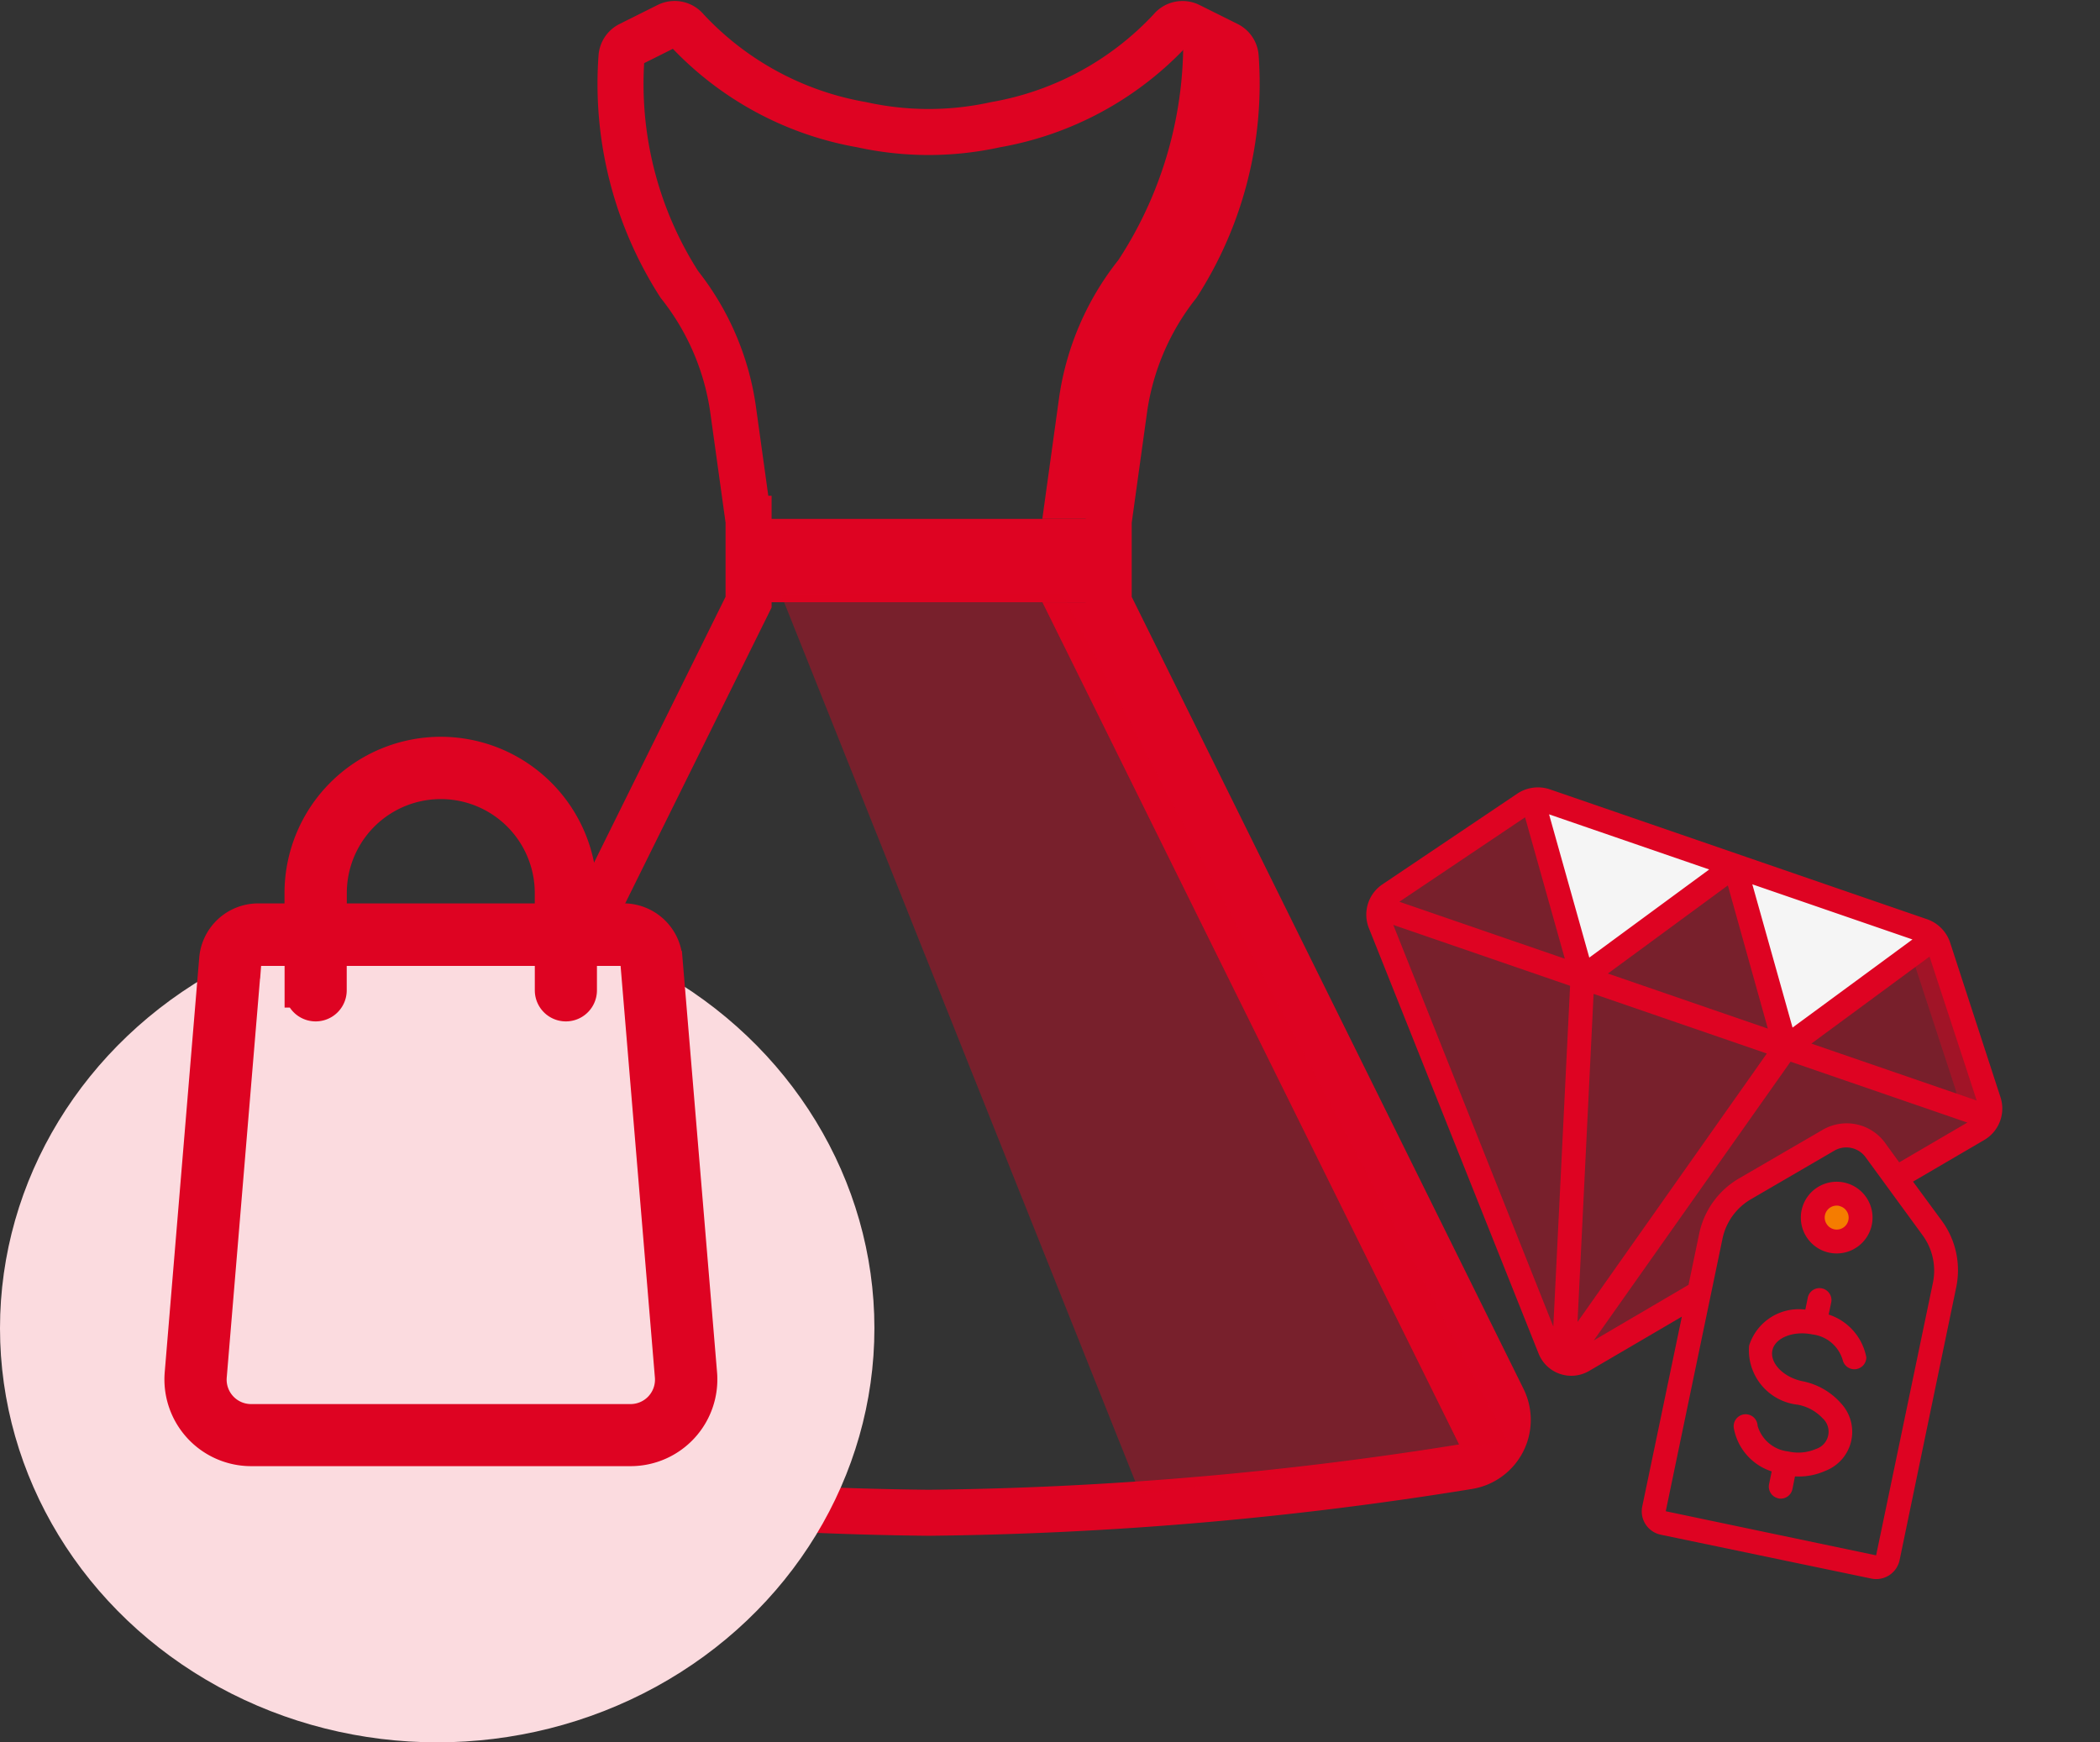 <svg xmlns="http://www.w3.org/2000/svg" width="45.631" height="37.863" viewBox="0 0 45.631 37.863"><rect x="0" y="0" width="45.631" height="37.863" fill="#333333" stroke="none"/><defs><style>.a,.i{fill:none;stroke:#de0322;}.b,.c,.d{fill:#de0322;}.c{opacity:0.402;}.d{opacity:0.405;}.e{fill:#f5f5f5;}.f{fill:#f57c00;}.g{fill:rgba(222,3,34,0.4);}.h{fill:#fbdbdf;}.i{stroke-linecap:round;stroke-width:0.75px;}</style></defs><g transform="translate(0 0.521)"><g transform="translate(7.592)"><path class="a" d="M25.065,29.88,16.5,12.565V10.755h.007l.333-2.4A5.645,5.645,0,0,1,18,5.659,8.067,8.067,0,0,0,19.26.724a.326.326,0,0,0-.181-.277L18.248.033a.327.327,0,0,0-.4.091A6.791,6.791,0,0,1,14.04,2.188a6.743,6.743,0,0,1-2.906,0A6.791,6.791,0,0,1,7.325.123a.328.328,0,0,0-.4-.091L6.094.447a.327.327,0,0,0-.181.277A8.067,8.067,0,0,0,7.171,5.659,5.646,5.646,0,0,1,8.335,8.352l.333,2.4h.007v1.811L.108,29.88a1.021,1.021,0,0,0,.754,1.462,78,78,0,0,0,11.724,1.01,78,78,0,0,0,11.724-1.01A1.021,1.021,0,0,0,25.065,29.88Zm0,0" transform="translate(-0.001 0.001)"/><path class="b" d="M137.262,170.211h7.824v1.811h-7.824Zm0,0" transform="translate(-128.588 -159.456)"/><path class="b" d="M238.281,170.211h1.44v1.811h-1.44Zm0,0" transform="translate(-223.225 -159.456)"/><g transform="translate(15.057 0)"><path class="b" d="M241.225,5.66a5.646,5.646,0,0,0-1.165,2.693l-.332,2.4h-1.447l.367-2.652a6.231,6.231,0,0,1,1.286-2.972A8.625,8.625,0,0,0,241.333,0a.321.321,0,0,1,.139.033l.831.414a.325.325,0,0,1,.181.277A8.061,8.061,0,0,1,241.225,5.66Zm0,0" transform="translate(-238.281)"/><path class="b" d="M247.568,217.634l-9.286-18.77h1.44l8.567,17.315A1.021,1.021,0,0,1,247.568,217.634Zm0,0" transform="translate(-238.281 -186.297)"/></g></g><g transform="translate(30.908 15.679) rotate(19)"><g transform="translate(0 0)"><path class="c" d="M7.005,0a.527.527,0,0,1-.125.324L5.52,1.905,4.9,1.474a.78.78,0,0,0-1.033.132L2.5,3.195a1.563,1.563,0,0,0-.366,1.212l.158,1.248L.384,7.869A.5.5,0,0,1,0,8.046L2.336,0Z" transform="translate(7.265 3.634)"/><path class="d" d="M4.669,3.3H0L2.281,0a.485.485,0,0,1,.138.125L4.565,2.961A.513.513,0,0,1,4.669,3.3Z" transform="translate(9.6 0.337)"/><path class="c" d="M2.635,2.961.489.125A.485.485,0,0,0,.351,0L0,.508,1.857,2.961a.513.513,0,0,1,.1.335h.779A.513.513,0,0,0,2.635,2.961Z" transform="translate(11.53 0.337)"/><path class="e" d="M4.617.078l-2.281,3.3L0,0H4.35A.5.5,0,0,1,4.617.078Z" transform="translate(7.265 0.26)"/><path class="e" d="M4.617,0,2.281,3.374,0,.078A.5.5,0,0,1,.267,0Z" transform="translate(2.647 0.26)"/><path class="c" d="M4.67,3.3H0a.513.513,0,0,1,.1-.335L2.251.125A.485.485,0,0,1,2.388,0Z" transform="translate(0.259 0.337)"/><path class="c" d="M7.005,8.046a.5.5,0,0,1-.384-.176L.125.324A.527.527,0,0,1,0,0H4.669Z" transform="translate(0.259 3.634)"/><path class="c" d="M4.672,3.374H0L2.336,0Z" transform="translate(4.929 0.26)"/><path class="c" d="M4.672,0,2.336,8.046,0,0Z" transform="translate(4.929 3.634)"/><circle class="f" cx="0.519" cy="0.519" r="0.519" transform="translate(11.332 6.25)"/><path class="b" d="M14.8,7.355a1.82,1.82,0,0,0-.767-1.264l-.868-.6,1.172-1.363a.793.793,0,0,0,.031-.986L12.227.305A.808.808,0,0,0,11.615,0h-8.7A.809.809,0,0,0,2.3.305L.156,3.143a.793.793,0,0,0,.032.984l6.5,7.545a.765.765,0,0,0,1.162,0L9.371,9.9,9.9,14.08a.519.519,0,0,0,.582.45l4.635-.588a.519.519,0,0,0,.45-.58ZM13.9,3.374H10.1L11.912.75ZM7.265,10.748,5.274,3.893H9.255Zm0-10.033L9.1,3.374H5.424ZM4.929,3.178,3.089.519h3.68ZM7.76.519h3.68L9.6,3.178ZM2.617.75,4.434,3.374H.632ZM.671,3.893H4.734L6.8,11.013Zm7.058,7.12L9.8,3.893h4.063l-1.118,1.3-.427-.3a1.034,1.034,0,0,0-1.378.175L9.566,6.658A1.819,1.819,0,0,0,9.14,8.073L9.283,9.2Zm2.688,3L9.654,8.009A1.3,1.3,0,0,1,9.959,7l1.37-1.588a.518.518,0,0,1,.689-.087l1.723,1.2a1.3,1.3,0,0,1,.548.9l.762,6.006Z"/><path class="b" d="M.3,1.394a.772.772,0,0,0,.475.164.808.808,0,0,0,.1-.006A.779.779,0,1,0,.3,1.394ZM.746.521l.033,0A.259.259,0,1,1,.62.984a.256.256,0,0,1-.1-.172A.26.26,0,0,1,.746.521Z" transform="translate(11.073 5.991)"/><path class="b" d="M2.277,2.226a1.5,1.5,0,0,0-.918-.166c-.418.054-.8-.138-.838-.417s.288-.56.707-.614a.781.781,0,0,1,.807.313A.26.26,0,0,0,2.5,1.118,1.216,1.216,0,0,0,1.423.505L1.388.225A.26.26,0,0,0,.873.29L.909.569a1.13,1.13,0,0,0-.9,1.14,1.191,1.191,0,0,0,1.418.867.978.978,0,0,1,.6.1.394.394,0,0,1,.086.681.978.978,0,0,1-.552.247A.78.78,0,0,1,.75,3.293a.26.26,0,1,0-.467.225,1.216,1.216,0,0,0,1.08.613l.036.281a.26.26,0,0,0,.257.227l.033,0a.26.26,0,0,0,.225-.29l-.038-.28a1.425,1.425,0,0,0,.593-.336.908.908,0,0,0-.191-1.505Z" transform="translate(10.949 8.314)"/></g></g><path class="g" d="M227.026,381.334l7.813,19.566,7.975-1.169-9.668-18.4Z" transform="translate(-210.055 -368.936)"/><ellipse class="h" cx="9.5" cy="9" rx="9.5" ry="9" transform="translate(0 19.342)"/><g transform="translate(3.943 15.865)"><path class="i" d="M5.635,0A3.024,3.024,0,0,0,2.614,3.021v.6H1.66a.911.911,0,0,0-.9.831l-.75,9.013A1.51,1.51,0,0,0,1.51,15.1H9.759a1.51,1.51,0,0,0,1.505-1.636l-.752-9.013a.911.911,0,0,0-.9-.831H8.656v-.6A3.024,3.024,0,0,0,5.635,0ZM3.218,3.021a2.417,2.417,0,1,1,4.834,0v.6H3.218ZM9.61,4.229a.3.3,0,0,1,.3.277l.751,9.013a.906.906,0,0,1-.9.982H1.51a.906.906,0,0,1-.9-.982l.752-9.013a.3.3,0,0,1,.3-.277h.954v.906a.3.3,0,0,0,.6,0V4.229H8.053v.906a.3.3,0,1,0,.6,0V4.229Z"/></g></g></svg>